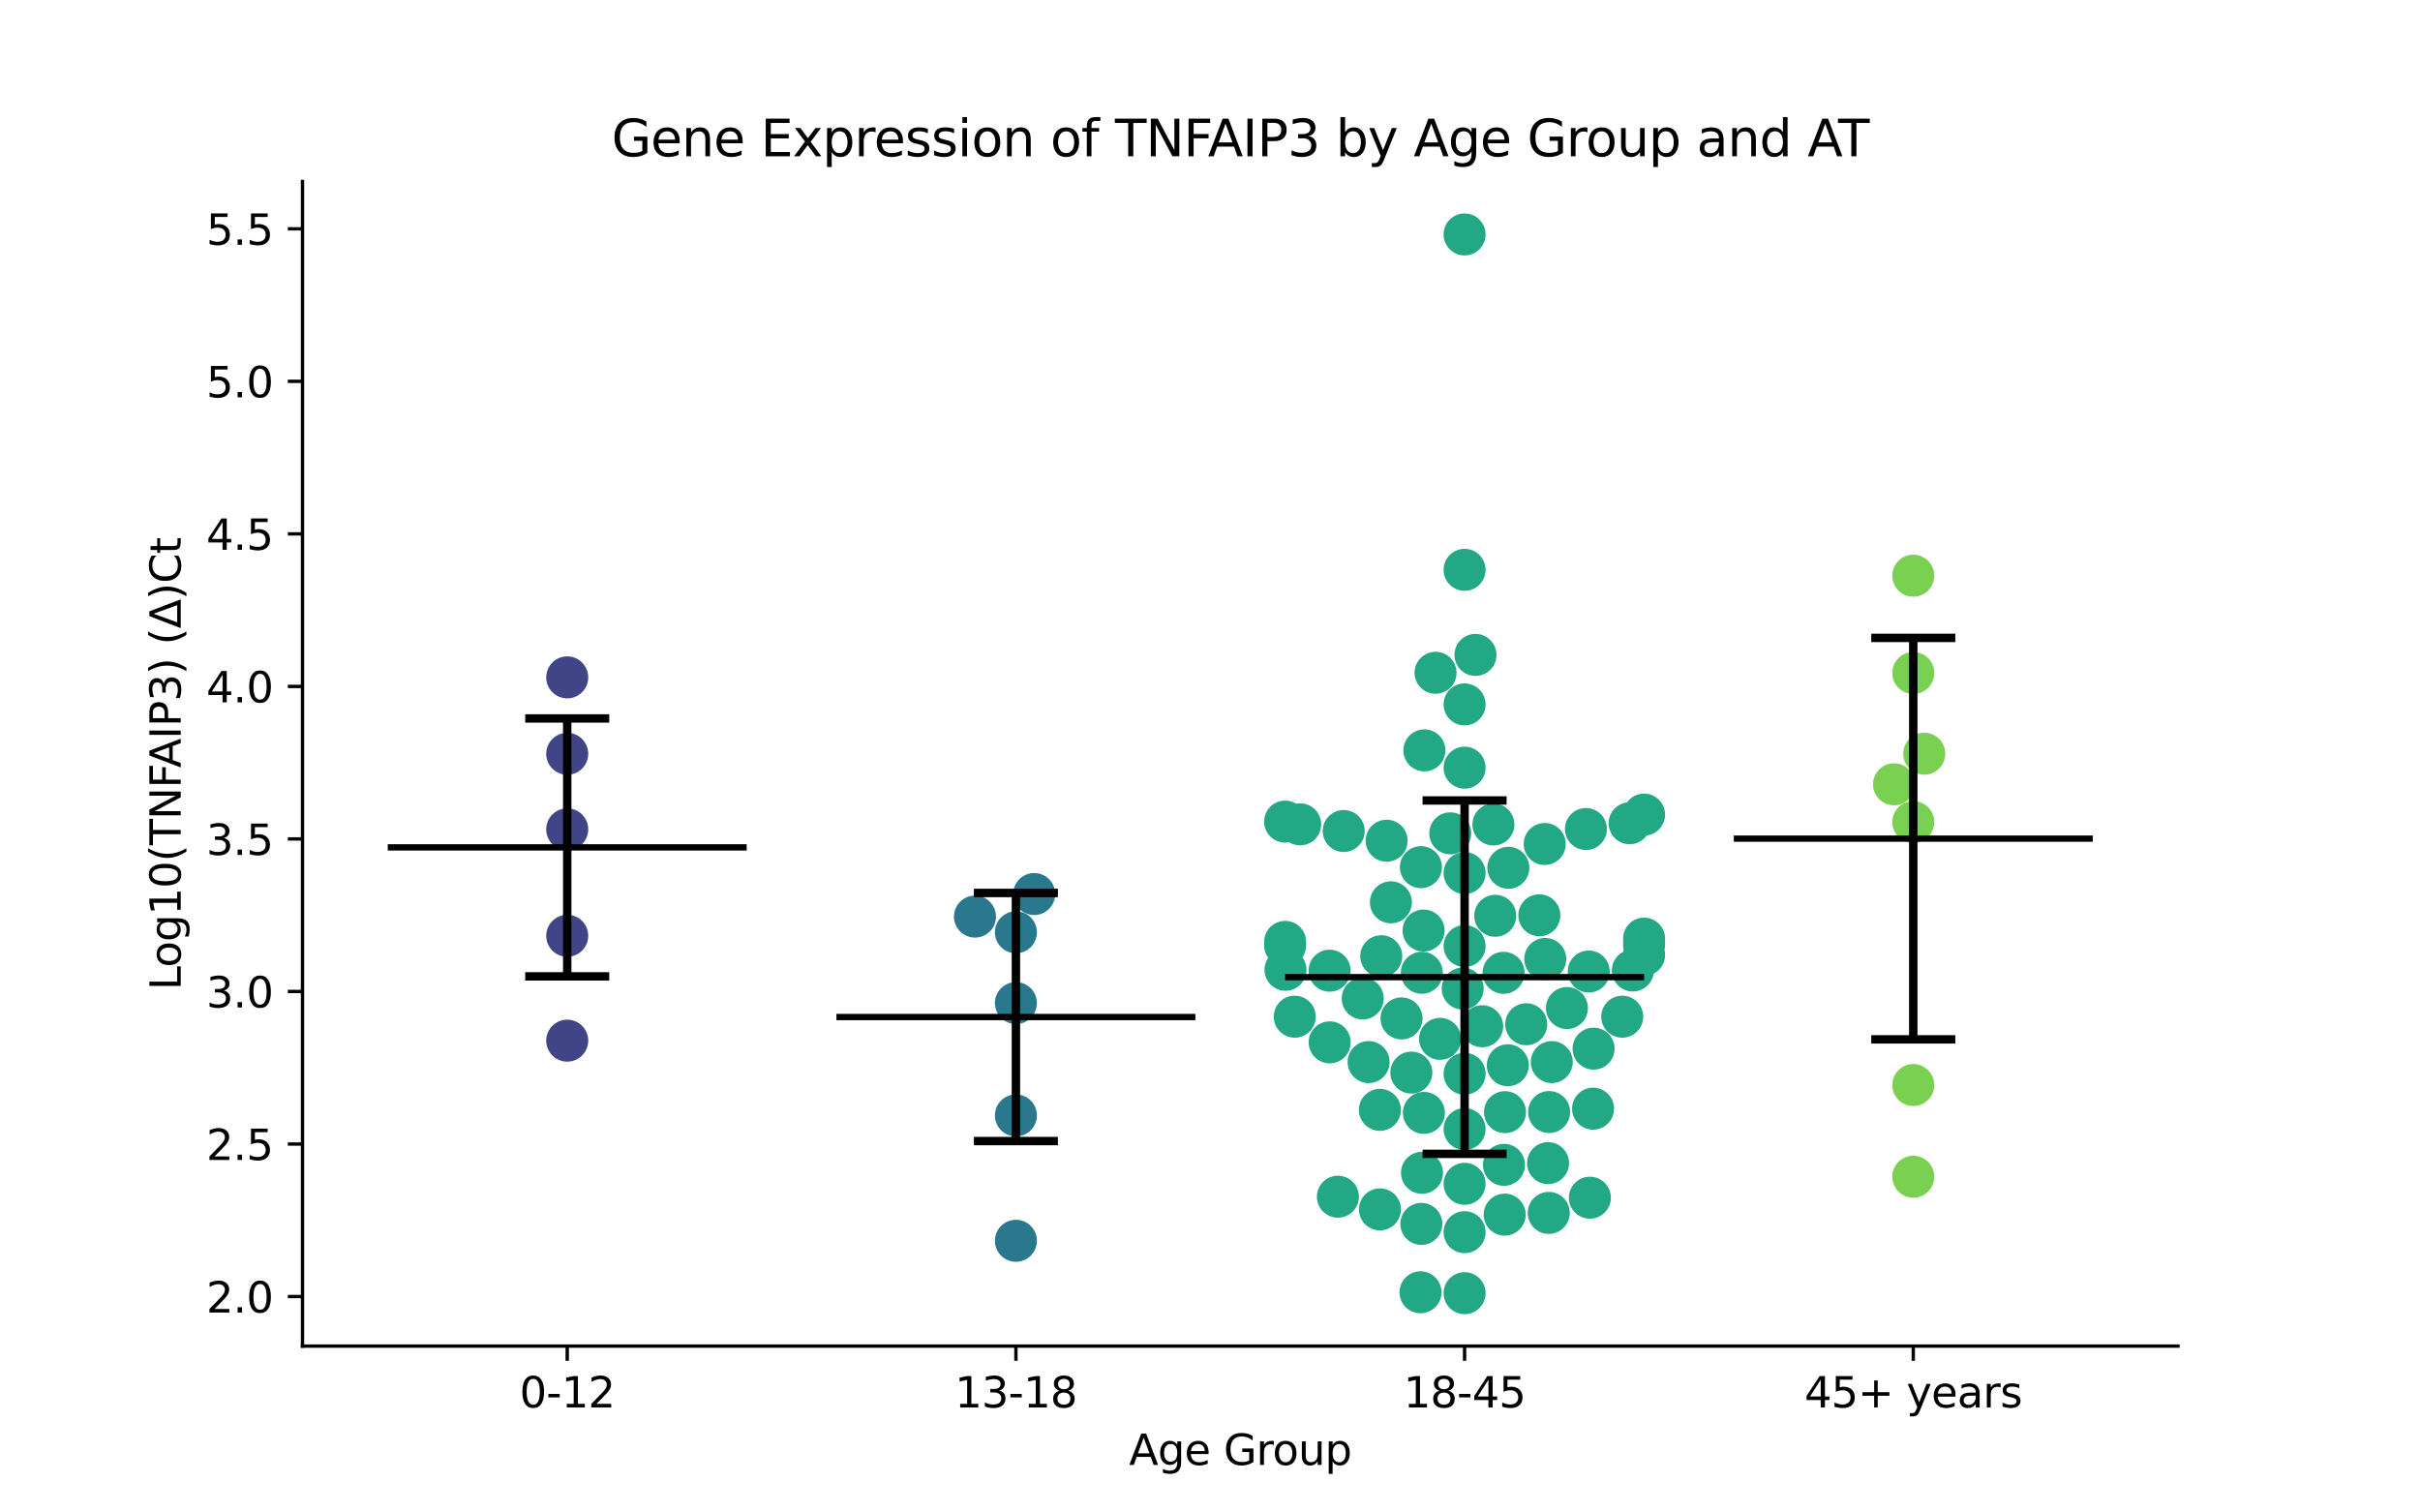 <?xml version="1.0" encoding="utf-8" standalone="no"?>
<!DOCTYPE svg PUBLIC "-//W3C//DTD SVG 1.1//EN"
  "http://www.w3.org/Graphics/SVG/1.1/DTD/svg11.dtd">
<svg xmlns:xlink="http://www.w3.org/1999/xlink" width="576pt" height="360pt" viewBox="0 0 576 360" xmlns="http://www.w3.org/2000/svg" version="1.1">
 <defs>
  <style type="text/css">*{stroke-linejoin: round; stroke-linecap: butt}</style>
 </defs>
 <g id="figure_1">
  <g id="patch_1">
   <path d="M 0 360 
L 576 360 
L 576 0 
L 0 0 
z
" style="fill: #ffffff"/>
  </g>
  <g id="axes_1">
   <g id="patch_2">
    <path d="M 72 320.4 
L 518.4 320.4 
L 518.4 43.2 
L 72 43.2 
z
" style="fill: #ffffff"/>
   </g>
   <g id="PathCollection_1">
    <defs>
     <path id="C0_0_f2d95a9f32" d="M 0 5 
C 1.326 5 2.598 4.473 3.536 3.536 
C 4.473 2.598 5 1.326 5 -0 
C 5 -1.326 4.473 -2.598 3.536 -3.536 
C 2.598 -4.473 1.326 -5 0 -5 
C -1.326 -5 -2.598 -4.473 -3.536 -3.536 
C -4.473 -2.598 -5 -1.326 -5 0 
C -5 1.326 -4.473 2.598 -3.536 3.536 
C -2.598 4.473 -1.326 5 0 5 
z
"/>
    </defs>
    <g clip-path="url(#p89e6b043f9)">
     <use xlink:href="#C0_0_f2d95a9f32" x="135.009" y="179.417" style="fill: #414487"/>
    </g>
    <g clip-path="url(#p89e6b043f9)">
     <use xlink:href="#C0_0_f2d95a9f32" x="135.009" y="197.4" style="fill: #414487"/>
    </g>
    <g clip-path="url(#p89e6b043f9)">
     <use xlink:href="#C0_0_f2d95a9f32" x="135.009" y="161.227" style="fill: #414487"/>
    </g>
    <g clip-path="url(#p89e6b043f9)">
     <use xlink:href="#C0_0_f2d95a9f32" x="135.009" y="222.739" style="fill: #414487"/>
    </g>
    <g clip-path="url(#p89e6b043f9)">
     <use xlink:href="#C0_0_f2d95a9f32" x="135.009" y="247.697" style="fill: #414487"/>
    </g>
   </g>
   <g id="PathCollection_2">
    <defs>
     <path id="C1_0_8581bf7500" d="M 0 5 
C 1.326 5 2.598 4.473 3.536 3.536 
C 4.473 2.598 5 1.326 5 -0 
C 5 -1.326 4.473 -2.598 3.536 -3.536 
C 2.598 -4.473 1.326 -5 0 -5 
C -1.326 -5 -2.598 -4.473 -3.536 -3.536 
C -4.473 -2.598 -5 -1.326 -5 0 
C -5 1.326 -4.473 2.598 -3.536 3.536 
C -2.598 4.473 -1.326 5 0 5 
z
"/>
    </defs>
    <g clip-path="url(#p89e6b043f9)">
     <use xlink:href="#C1_0_8581bf7500" x="241.803" y="295.331" style="fill: #2a788e"/>
    </g>
    <g clip-path="url(#p89e6b043f9)">
     <use xlink:href="#C1_0_8581bf7500" x="241.803" y="265.49" style="fill: #2a788e"/>
    </g>
    <g clip-path="url(#p89e6b043f9)">
     <use xlink:href="#C1_0_8581bf7500" x="246.154" y="212.798" style="fill: #2a788e"/>
    </g>
    <g clip-path="url(#p89e6b043f9)">
     <use xlink:href="#C1_0_8581bf7500" x="241.803" y="238.752" style="fill: #2a788e"/>
    </g>
    <g clip-path="url(#p89e6b043f9)">
     <use xlink:href="#C1_0_8581bf7500" x="241.803" y="221.899" style="fill: #2a788e"/>
    </g>
    <g clip-path="url(#p89e6b043f9)">
     <use xlink:href="#C1_0_8581bf7500" x="232.061" y="218.167" style="fill: #2a788e"/>
    </g>
   </g>
   <g id="PathCollection_3">
    <defs>
     <path id="C2_0_98792f0568" d="M 0 5 
C 1.326 5 2.598 4.473 3.536 3.536 
C 4.473 2.598 5 1.326 5 -0 
C 5 -1.326 4.473 -2.598 3.536 -3.536 
C 2.598 -4.473 1.326 -5 0 -5 
C -1.326 -5 -2.598 -4.473 -3.536 -3.536 
C -4.473 -2.598 -5 -1.326 -5 0 
C -5 1.326 -4.473 2.598 -3.536 3.536 
C -2.598 4.473 -1.326 5 0 5 
z
"/>
    </defs>
    <g clip-path="url(#p89e6b043f9)">
     <use xlink:href="#C2_0_98792f0568" x="348.597" y="182.722" style="fill: #22a884"/>
    </g>
    <g clip-path="url(#p89e6b043f9)">
     <use xlink:href="#C2_0_98792f0568" x="305.879" y="225.009" style="fill: #22a884"/>
    </g>
    <g clip-path="url(#p89e6b043f9)">
     <use xlink:href="#C2_0_98792f0568" x="348.597" y="167.663" style="fill: #22a884"/>
    </g>
    <g clip-path="url(#p89e6b043f9)">
     <use xlink:href="#C2_0_98792f0568" x="359.014" y="206.547" style="fill: #22a884"/>
    </g>
    <g clip-path="url(#p89e6b043f9)">
     <use xlink:href="#C2_0_98792f0568" x="348.597" y="268.738" style="fill: #22a884"/>
    </g>
    <g clip-path="url(#p89e6b043f9)">
     <use xlink:href="#C2_0_98792f0568" x="366.387" y="217.856" style="fill: #22a884"/>
    </g>
    <g clip-path="url(#p89e6b043f9)">
     <use xlink:href="#C2_0_98792f0568" x="391.315" y="193.891" style="fill: #22a884"/>
    </g>
    <g clip-path="url(#p89e6b043f9)">
     <use xlink:href="#C2_0_98792f0568" x="348.597" y="135.63" style="fill: #22a884"/>
    </g>
    <g clip-path="url(#p89e6b043f9)">
     <use xlink:href="#C2_0_98792f0568" x="367.668" y="200.884" style="fill: #22a884"/>
    </g>
    <g clip-path="url(#p89e6b043f9)">
     <use xlink:href="#C2_0_98792f0568" x="355.888" y="217.978" style="fill: #22a884"/>
    </g>
    <g clip-path="url(#p89e6b043f9)">
     <use xlink:href="#C2_0_98792f0568" x="318.44" y="284.835" style="fill: #22a884"/>
    </g>
    <g clip-path="url(#p89e6b043f9)">
     <use xlink:href="#C2_0_98792f0568" x="355.454" y="196.248" style="fill: #22a884"/>
    </g>
    <g clip-path="url(#p89e6b043f9)">
     <use xlink:href="#C2_0_98792f0568" x="342.761" y="247.264" style="fill: #22a884"/>
    </g>
    <g clip-path="url(#p89e6b043f9)">
     <use xlink:href="#C2_0_98792f0568" x="378.145" y="231.241" style="fill: #22a884"/>
    </g>
    <g clip-path="url(#p89e6b043f9)">
     <use xlink:href="#C2_0_98792f0568" x="319.823" y="197.796" style="fill: #22a884"/>
    </g>
    <g clip-path="url(#p89e6b043f9)">
     <use xlink:href="#C2_0_98792f0568" x="348.145" y="235.293" style="fill: #22a884"/>
    </g>
    <g clip-path="url(#p89e6b043f9)">
     <use xlink:href="#C2_0_98792f0568" x="388.642" y="230.998" style="fill: #22a884"/>
    </g>
    <g clip-path="url(#p89e6b043f9)">
     <use xlink:href="#C2_0_98792f0568" x="333.586" y="242.403" style="fill: #22a884"/>
    </g>
    <g clip-path="url(#p89e6b043f9)">
     <use xlink:href="#C2_0_98792f0568" x="338.838" y="221.485" style="fill: #22a884"/>
    </g>
    <g clip-path="url(#p89e6b043f9)">
     <use xlink:href="#C2_0_98792f0568" x="368.461" y="276.847" style="fill: #22a884"/>
    </g>
    <g clip-path="url(#p89e6b043f9)">
     <use xlink:href="#C2_0_98792f0568" x="372.954" y="239.933" style="fill: #22a884"/>
    </g>
    <g clip-path="url(#p89e6b043f9)">
     <use xlink:href="#C2_0_98792f0568" x="357.97" y="277.257" style="fill: #22a884"/>
    </g>
    <g clip-path="url(#p89e6b043f9)">
     <use xlink:href="#C2_0_98792f0568" x="379.175" y="263.882" style="fill: #22a884"/>
    </g>
    <g clip-path="url(#p89e6b043f9)">
     <use xlink:href="#C2_0_98792f0568" x="325.756" y="252.794" style="fill: #22a884"/>
    </g>
    <g clip-path="url(#p89e6b043f9)">
     <use xlink:href="#C2_0_98792f0568" x="379.298" y="249.596" style="fill: #22a884"/>
    </g>
    <g clip-path="url(#p89e6b043f9)">
     <use xlink:href="#C2_0_98792f0568" x="357.881" y="231.549" style="fill: #22a884"/>
    </g>
    <g clip-path="url(#p89e6b043f9)">
     <use xlink:href="#C2_0_98792f0568" x="324.348" y="237.648" style="fill: #22a884"/>
    </g>
    <g clip-path="url(#p89e6b043f9)">
     <use xlink:href="#C2_0_98792f0568" x="391.315" y="224.861" style="fill: #22a884"/>
    </g>
    <g clip-path="url(#p89e6b043f9)">
     <use xlink:href="#C2_0_98792f0568" x="338.1" y="307.587" style="fill: #22a884"/>
    </g>
    <g clip-path="url(#p89e6b043f9)">
     <use xlink:href="#C2_0_98792f0568" x="391.315" y="223.418" style="fill: #22a884"/>
    </g>
    <g clip-path="url(#p89e6b043f9)">
     <use xlink:href="#C2_0_98792f0568" x="348.597" y="55.8" style="fill: #22a884"/>
    </g>
    <g clip-path="url(#p89e6b043f9)">
     <use xlink:href="#C2_0_98792f0568" x="369.349" y="252.795" style="fill: #22a884"/>
    </g>
    <g clip-path="url(#p89e6b043f9)">
     <use xlink:href="#C2_0_98792f0568" x="305.879" y="224.188" style="fill: #22a884"/>
    </g>
    <g clip-path="url(#p89e6b043f9)">
     <use xlink:href="#C2_0_98792f0568" x="338.304" y="291.308" style="fill: #22a884"/>
    </g>
    <g clip-path="url(#p89e6b043f9)">
     <use xlink:href="#C2_0_98792f0568" x="328.45" y="287.854" style="fill: #22a884"/>
    </g>
    <g clip-path="url(#p89e6b043f9)">
     <use xlink:href="#C2_0_98792f0568" x="348.597" y="207.803" style="fill: #22a884"/>
    </g>
    <g clip-path="url(#p89e6b043f9)">
     <use xlink:href="#C2_0_98792f0568" x="387.88" y="195.949" style="fill: #22a884"/>
    </g>
    <g clip-path="url(#p89e6b043f9)">
     <use xlink:href="#C2_0_98792f0568" x="330.04" y="200.104" style="fill: #22a884"/>
    </g>
    <g clip-path="url(#p89e6b043f9)">
     <use xlink:href="#C2_0_98792f0568" x="391.315" y="227.298" style="fill: #22a884"/>
    </g>
    <g clip-path="url(#p89e6b043f9)">
     <use xlink:href="#C2_0_98792f0568" x="338.202" y="206.395" style="fill: #22a884"/>
    </g>
    <g clip-path="url(#p89e6b043f9)">
     <use xlink:href="#C2_0_98792f0568" x="363.266" y="243.79" style="fill: #22a884"/>
    </g>
    <g clip-path="url(#p89e6b043f9)">
     <use xlink:href="#C2_0_98792f0568" x="358.21" y="264.714" style="fill: #22a884"/>
    </g>
    <g clip-path="url(#p89e6b043f9)">
     <use xlink:href="#C2_0_98792f0568" x="368.71" y="264.687" style="fill: #22a884"/>
    </g>
    <g clip-path="url(#p89e6b043f9)">
     <use xlink:href="#C2_0_98792f0568" x="358.879" y="253.552" style="fill: #22a884"/>
    </g>
    <g clip-path="url(#p89e6b043f9)">
     <use xlink:href="#C2_0_98792f0568" x="367.793" y="228.249" style="fill: #22a884"/>
    </g>
    <g clip-path="url(#p89e6b043f9)">
     <use xlink:href="#C2_0_98792f0568" x="345.187" y="198.345" style="fill: #22a884"/>
    </g>
    <g clip-path="url(#p89e6b043f9)">
     <use xlink:href="#C2_0_98792f0568" x="316.485" y="248.1" style="fill: #22a884"/>
    </g>
    <g clip-path="url(#p89e6b043f9)">
     <use xlink:href="#C2_0_98792f0568" x="316.465" y="231.042" style="fill: #22a884"/>
    </g>
    <g clip-path="url(#p89e6b043f9)">
     <use xlink:href="#C2_0_98792f0568" x="335.923" y="255.295" style="fill: #22a884"/>
    </g>
    <g clip-path="url(#p89e6b043f9)">
     <use xlink:href="#C2_0_98792f0568" x="338.413" y="231.539" style="fill: #22a884"/>
    </g>
    <g clip-path="url(#p89e6b043f9)">
     <use xlink:href="#C2_0_98792f0568" x="331.057" y="214.77" style="fill: #22a884"/>
    </g>
    <g clip-path="url(#p89e6b043f9)">
     <use xlink:href="#C2_0_98792f0568" x="348.597" y="293.282" style="fill: #22a884"/>
    </g>
    <g clip-path="url(#p89e6b043f9)">
     <use xlink:href="#C2_0_98792f0568" x="348.597" y="307.8" style="fill: #22a884"/>
    </g>
    <g clip-path="url(#p89e6b043f9)">
     <use xlink:href="#C2_0_98792f0568" x="328.436" y="264.167" style="fill: #22a884"/>
    </g>
    <g clip-path="url(#p89e6b043f9)">
     <use xlink:href="#C2_0_98792f0568" x="328.763" y="227.596" style="fill: #22a884"/>
    </g>
    <g clip-path="url(#p89e6b043f9)">
     <use xlink:href="#C2_0_98792f0568" x="305.879" y="195.552" style="fill: #22a884"/>
    </g>
    <g clip-path="url(#p89e6b043f9)">
     <use xlink:href="#C2_0_98792f0568" x="378.416" y="285.073" style="fill: #22a884"/>
    </g>
    <g clip-path="url(#p89e6b043f9)">
     <use xlink:href="#C2_0_98792f0568" x="338.909" y="264.882" style="fill: #22a884"/>
    </g>
    <g clip-path="url(#p89e6b043f9)">
     <use xlink:href="#C2_0_98792f0568" x="358.136" y="289.103" style="fill: #22a884"/>
    </g>
    <g clip-path="url(#p89e6b043f9)">
     <use xlink:href="#C2_0_98792f0568" x="338.461" y="279.154" style="fill: #22a884"/>
    </g>
    <g clip-path="url(#p89e6b043f9)">
     <use xlink:href="#C2_0_98792f0568" x="377.479" y="197.321" style="fill: #22a884"/>
    </g>
    <g clip-path="url(#p89e6b043f9)">
     <use xlink:href="#C2_0_98792f0568" x="308.171" y="241.992" style="fill: #22a884"/>
    </g>
    <g clip-path="url(#p89e6b043f9)">
     <use xlink:href="#C2_0_98792f0568" x="309.456" y="196.21" style="fill: #22a884"/>
    </g>
    <g clip-path="url(#p89e6b043f9)">
     <use xlink:href="#C2_0_98792f0568" x="351.186" y="155.879" style="fill: #22a884"/>
    </g>
    <g clip-path="url(#p89e6b043f9)">
     <use xlink:href="#C2_0_98792f0568" x="339.03" y="178.602" style="fill: #22a884"/>
    </g>
    <g clip-path="url(#p89e6b043f9)">
     <use xlink:href="#C2_0_98792f0568" x="348.597" y="281.764" style="fill: #22a884"/>
    </g>
    <g clip-path="url(#p89e6b043f9)">
     <use xlink:href="#C2_0_98792f0568" x="368.627" y="288.693" style="fill: #22a884"/>
    </g>
    <g clip-path="url(#p89e6b043f9)">
     <use xlink:href="#C2_0_98792f0568" x="341.685" y="160.136" style="fill: #22a884"/>
    </g>
    <g clip-path="url(#p89e6b043f9)">
     <use xlink:href="#C2_0_98792f0568" x="386.118" y="241.993" style="fill: #22a884"/>
    </g>
    <g clip-path="url(#p89e6b043f9)">
     <use xlink:href="#C2_0_98792f0568" x="352.778" y="244.267" style="fill: #22a884"/>
    </g>
    <g clip-path="url(#p89e6b043f9)">
     <use xlink:href="#C2_0_98792f0568" x="348.597" y="255.577" style="fill: #22a884"/>
    </g>
    <g clip-path="url(#p89e6b043f9)">
     <use xlink:href="#C2_0_98792f0568" x="305.968" y="230.823" style="fill: #22a884"/>
    </g>
    <g clip-path="url(#p89e6b043f9)">
     <use xlink:href="#C2_0_98792f0568" x="348.597" y="225.174" style="fill: #22a884"/>
    </g>
   </g>
   <g id="PathCollection_4">
    <defs>
     <path id="C3_0_719b4a8a03" d="M 0 5 
C 1.326 5 2.598 4.473 3.536 3.536 
C 4.473 2.598 5 1.326 5 -0 
C 5 -1.326 4.473 -2.598 3.536 -3.536 
C 2.598 -4.473 1.326 -5 0 -5 
C -1.326 -5 -2.598 -4.473 -3.536 -3.536 
C -4.473 -2.598 -5 -1.326 -5 0 
C -5 1.326 -4.473 2.598 -3.536 3.536 
C -2.598 4.473 -1.326 5 0 5 
z
"/>
    </defs>
    <g clip-path="url(#p89e6b043f9)">
     <use xlink:href="#C3_0_719b4a8a03" x="455.391" y="258.256" style="fill: #7ad151"/>
    </g>
    <g clip-path="url(#p89e6b043f9)">
     <use xlink:href="#C3_0_719b4a8a03" x="455.391" y="137.028" style="fill: #7ad151"/>
    </g>
    <g clip-path="url(#p89e6b043f9)">
     <use xlink:href="#C3_0_719b4a8a03" x="455.391" y="160.185" style="fill: #7ad151"/>
    </g>
    <g clip-path="url(#p89e6b043f9)">
     <use xlink:href="#C3_0_719b4a8a03" x="450.804" y="186.676" style="fill: #7ad151"/>
    </g>
    <g clip-path="url(#p89e6b043f9)">
     <use xlink:href="#C3_0_719b4a8a03" x="455.391" y="195.671" style="fill: #7ad151"/>
    </g>
    <g clip-path="url(#p89e6b043f9)">
     <use xlink:href="#C3_0_719b4a8a03" x="458.007" y="179.4" style="fill: #7ad151"/>
    </g>
    <g clip-path="url(#p89e6b043f9)">
     <use xlink:href="#C3_0_719b4a8a03" x="455.391" y="280.084" style="fill: #7ad151"/>
    </g>
   </g>
   <g id="matplotlib.axis_1">
    <g id="xtick_1">
     <g id="line2d_1">
      <defs>
       <path id="md10c31ee6c" d="M 0 0 
L 0 3.5 
" style="stroke: #000000; stroke-width: 0.8"/>
      </defs>
      <g>
       <use xlink:href="#md10c31ee6c" x="135.009" y="320.4" style="stroke: #000000; stroke-width: 0.8"/>
      </g>
     </g>
     <g id="text_1">
      <!-- 0-12 -->
      <g transform="translate(123.661 334.998) scale(0.1 -0.1)">
       <defs>
        <path id="DejaVuSans-30" d="M 2034 4250 
Q 1547 4250 1301 3770 
Q 1056 3291 1056 2328 
Q 1056 1369 1301 889 
Q 1547 409 2034 409 
Q 2525 409 2770 889 
Q 3016 1369 3016 2328 
Q 3016 3291 2770 3770 
Q 2525 4250 2034 4250 
z
M 2034 4750 
Q 2819 4750 3233 4129 
Q 3647 3509 3647 2328 
Q 3647 1150 3233 529 
Q 2819 -91 2034 -91 
Q 1250 -91 836 529 
Q 422 1150 422 2328 
Q 422 3509 836 4129 
Q 1250 4750 2034 4750 
z
" transform="scale(0.016)"/>
        <path id="DejaVuSans-2d" d="M 313 2009 
L 1997 2009 
L 1997 1497 
L 313 1497 
L 313 2009 
z
" transform="scale(0.016)"/>
        <path id="DejaVuSans-31" d="M 794 531 
L 1825 531 
L 1825 4091 
L 703 3866 
L 703 4441 
L 1819 4666 
L 2450 4666 
L 2450 531 
L 3481 531 
L 3481 0 
L 794 0 
L 794 531 
z
" transform="scale(0.016)"/>
        <path id="DejaVuSans-32" d="M 1228 531 
L 3431 531 
L 3431 0 
L 469 0 
L 469 531 
Q 828 903 1448 1529 
Q 2069 2156 2228 2338 
Q 2531 2678 2651 2914 
Q 2772 3150 2772 3378 
Q 2772 3750 2511 3984 
Q 2250 4219 1831 4219 
Q 1534 4219 1204 4116 
Q 875 4013 500 3803 
L 500 4441 
Q 881 4594 1212 4672 
Q 1544 4750 1819 4750 
Q 2544 4750 2975 4387 
Q 3406 4025 3406 3419 
Q 3406 3131 3298 2873 
Q 3191 2616 2906 2266 
Q 2828 2175 2409 1742 
Q 1991 1309 1228 531 
z
" transform="scale(0.016)"/>
       </defs>
       <use xlink:href="#DejaVuSans-30"/>
       <use xlink:href="#DejaVuSans-2d" x="63.623"/>
       <use xlink:href="#DejaVuSans-31" x="99.707"/>
       <use xlink:href="#DejaVuSans-32" x="163.33"/>
      </g>
     </g>
    </g>
    <g id="xtick_2">
     <g id="line2d_2">
      <g>
       <use xlink:href="#md10c31ee6c" x="241.803" y="320.4" style="stroke: #000000; stroke-width: 0.8"/>
      </g>
     </g>
     <g id="text_2">
      <!-- 13-18 -->
      <g transform="translate(227.274 334.998) scale(0.1 -0.1)">
       <defs>
        <path id="DejaVuSans-33" d="M 2597 2516 
Q 3050 2419 3304 2112 
Q 3559 1806 3559 1356 
Q 3559 666 3084 287 
Q 2609 -91 1734 -91 
Q 1441 -91 1130 -33 
Q 819 25 488 141 
L 488 750 
Q 750 597 1062 519 
Q 1375 441 1716 441 
Q 2309 441 2620 675 
Q 2931 909 2931 1356 
Q 2931 1769 2642 2001 
Q 2353 2234 1838 2234 
L 1294 2234 
L 1294 2753 
L 1863 2753 
Q 2328 2753 2575 2939 
Q 2822 3125 2822 3475 
Q 2822 3834 2567 4026 
Q 2313 4219 1838 4219 
Q 1578 4219 1281 4162 
Q 984 4106 628 3988 
L 628 4550 
Q 988 4650 1302 4700 
Q 1616 4750 1894 4750 
Q 2613 4750 3031 4423 
Q 3450 4097 3450 3541 
Q 3450 3153 3228 2886 
Q 3006 2619 2597 2516 
z
" transform="scale(0.016)"/>
        <path id="DejaVuSans-38" d="M 2034 2216 
Q 1584 2216 1326 1975 
Q 1069 1734 1069 1313 
Q 1069 891 1326 650 
Q 1584 409 2034 409 
Q 2484 409 2743 651 
Q 3003 894 3003 1313 
Q 3003 1734 2745 1975 
Q 2488 2216 2034 2216 
z
M 1403 2484 
Q 997 2584 770 2862 
Q 544 3141 544 3541 
Q 544 4100 942 4425 
Q 1341 4750 2034 4750 
Q 2731 4750 3128 4425 
Q 3525 4100 3525 3541 
Q 3525 3141 3298 2862 
Q 3072 2584 2669 2484 
Q 3125 2378 3379 2068 
Q 3634 1759 3634 1313 
Q 3634 634 3220 271 
Q 2806 -91 2034 -91 
Q 1263 -91 848 271 
Q 434 634 434 1313 
Q 434 1759 690 2068 
Q 947 2378 1403 2484 
z
M 1172 3481 
Q 1172 3119 1398 2916 
Q 1625 2713 2034 2713 
Q 2441 2713 2670 2916 
Q 2900 3119 2900 3481 
Q 2900 3844 2670 4047 
Q 2441 4250 2034 4250 
Q 1625 4250 1398 4047 
Q 1172 3844 1172 3481 
z
" transform="scale(0.016)"/>
       </defs>
       <use xlink:href="#DejaVuSans-31"/>
       <use xlink:href="#DejaVuSans-33" x="63.623"/>
       <use xlink:href="#DejaVuSans-2d" x="127.246"/>
       <use xlink:href="#DejaVuSans-31" x="163.33"/>
       <use xlink:href="#DejaVuSans-38" x="226.953"/>
      </g>
     </g>
    </g>
    <g id="xtick_3">
     <g id="line2d_3">
      <g>
       <use xlink:href="#md10c31ee6c" x="348.597" y="320.4" style="stroke: #000000; stroke-width: 0.8"/>
      </g>
     </g>
     <g id="text_3">
      <!-- 18-45 -->
      <g transform="translate(334.068 334.998) scale(0.1 -0.1)">
       <defs>
        <path id="DejaVuSans-34" d="M 2419 4116 
L 825 1625 
L 2419 1625 
L 2419 4116 
z
M 2253 4666 
L 3047 4666 
L 3047 1625 
L 3713 1625 
L 3713 1100 
L 3047 1100 
L 3047 0 
L 2419 0 
L 2419 1100 
L 313 1100 
L 313 1709 
L 2253 4666 
z
" transform="scale(0.016)"/>
        <path id="DejaVuSans-35" d="M 691 4666 
L 3169 4666 
L 3169 4134 
L 1269 4134 
L 1269 2991 
Q 1406 3038 1543 3061 
Q 1681 3084 1819 3084 
Q 2600 3084 3056 2656 
Q 3513 2228 3513 1497 
Q 3513 744 3044 326 
Q 2575 -91 1722 -91 
Q 1428 -91 1123 -41 
Q 819 9 494 109 
L 494 744 
Q 775 591 1075 516 
Q 1375 441 1709 441 
Q 2250 441 2565 725 
Q 2881 1009 2881 1497 
Q 2881 1984 2565 2268 
Q 2250 2553 1709 2553 
Q 1456 2553 1204 2497 
Q 953 2441 691 2322 
L 691 4666 
z
" transform="scale(0.016)"/>
       </defs>
       <use xlink:href="#DejaVuSans-31"/>
       <use xlink:href="#DejaVuSans-38" x="63.623"/>
       <use xlink:href="#DejaVuSans-2d" x="127.246"/>
       <use xlink:href="#DejaVuSans-34" x="163.33"/>
       <use xlink:href="#DejaVuSans-35" x="226.953"/>
      </g>
     </g>
    </g>
    <g id="xtick_4">
     <g id="line2d_4">
      <g>
       <use xlink:href="#md10c31ee6c" x="455.391" y="320.4" style="stroke: #000000; stroke-width: 0.8"/>
      </g>
     </g>
     <g id="text_4">
      <!-- 45+ years -->
      <g transform="translate(429.49 334.998) scale(0.1 -0.1)">
       <defs>
        <path id="DejaVuSans-2b" d="M 2944 4013 
L 2944 2272 
L 4684 2272 
L 4684 1741 
L 2944 1741 
L 2944 0 
L 2419 0 
L 2419 1741 
L 678 1741 
L 678 2272 
L 2419 2272 
L 2419 4013 
L 2944 4013 
z
" transform="scale(0.016)"/>
        <path id="DejaVuSans-20" transform="scale(0.016)"/>
        <path id="DejaVuSans-79" d="M 2059 -325 
Q 1816 -950 1584 -1140 
Q 1353 -1331 966 -1331 
L 506 -1331 
L 506 -850 
L 844 -850 
Q 1081 -850 1212 -737 
Q 1344 -625 1503 -206 
L 1606 56 
L 191 3500 
L 800 3500 
L 1894 763 
L 2988 3500 
L 3597 3500 
L 2059 -325 
z
" transform="scale(0.016)"/>
        <path id="DejaVuSans-65" d="M 3597 1894 
L 3597 1613 
L 953 1613 
Q 991 1019 1311 708 
Q 1631 397 2203 397 
Q 2534 397 2845 478 
Q 3156 559 3463 722 
L 3463 178 
Q 3153 47 2828 -22 
Q 2503 -91 2169 -91 
Q 1331 -91 842 396 
Q 353 884 353 1716 
Q 353 2575 817 3079 
Q 1281 3584 2069 3584 
Q 2775 3584 3186 3129 
Q 3597 2675 3597 1894 
z
M 3022 2063 
Q 3016 2534 2758 2815 
Q 2500 3097 2075 3097 
Q 1594 3097 1305 2825 
Q 1016 2553 972 2059 
L 3022 2063 
z
" transform="scale(0.016)"/>
        <path id="DejaVuSans-61" d="M 2194 1759 
Q 1497 1759 1228 1600 
Q 959 1441 959 1056 
Q 959 750 1161 570 
Q 1363 391 1709 391 
Q 2188 391 2477 730 
Q 2766 1069 2766 1631 
L 2766 1759 
L 2194 1759 
z
M 3341 1997 
L 3341 0 
L 2766 0 
L 2766 531 
Q 2569 213 2275 61 
Q 1981 -91 1556 -91 
Q 1019 -91 701 211 
Q 384 513 384 1019 
Q 384 1609 779 1909 
Q 1175 2209 1959 2209 
L 2766 2209 
L 2766 2266 
Q 2766 2663 2505 2880 
Q 2244 3097 1772 3097 
Q 1472 3097 1187 3025 
Q 903 2953 641 2809 
L 641 3341 
Q 956 3463 1253 3523 
Q 1550 3584 1831 3584 
Q 2591 3584 2966 3190 
Q 3341 2797 3341 1997 
z
" transform="scale(0.016)"/>
        <path id="DejaVuSans-72" d="M 2631 2963 
Q 2534 3019 2420 3045 
Q 2306 3072 2169 3072 
Q 1681 3072 1420 2755 
Q 1159 2438 1159 1844 
L 1159 0 
L 581 0 
L 581 3500 
L 1159 3500 
L 1159 2956 
Q 1341 3275 1631 3429 
Q 1922 3584 2338 3584 
Q 2397 3584 2469 3576 
Q 2541 3569 2628 3553 
L 2631 2963 
z
" transform="scale(0.016)"/>
        <path id="DejaVuSans-73" d="M 2834 3397 
L 2834 2853 
Q 2591 2978 2328 3040 
Q 2066 3103 1784 3103 
Q 1356 3103 1142 2972 
Q 928 2841 928 2578 
Q 928 2378 1081 2264 
Q 1234 2150 1697 2047 
L 1894 2003 
Q 2506 1872 2764 1633 
Q 3022 1394 3022 966 
Q 3022 478 2636 193 
Q 2250 -91 1575 -91 
Q 1294 -91 989 -36 
Q 684 19 347 128 
L 347 722 
Q 666 556 975 473 
Q 1284 391 1588 391 
Q 1994 391 2212 530 
Q 2431 669 2431 922 
Q 2431 1156 2273 1281 
Q 2116 1406 1581 1522 
L 1381 1569 
Q 847 1681 609 1914 
Q 372 2147 372 2553 
Q 372 3047 722 3315 
Q 1072 3584 1716 3584 
Q 2034 3584 2315 3537 
Q 2597 3491 2834 3397 
z
" transform="scale(0.016)"/>
       </defs>
       <use xlink:href="#DejaVuSans-34"/>
       <use xlink:href="#DejaVuSans-35" x="63.623"/>
       <use xlink:href="#DejaVuSans-2b" x="127.246"/>
       <use xlink:href="#DejaVuSans-20" x="211.035"/>
       <use xlink:href="#DejaVuSans-79" x="242.822"/>
       <use xlink:href="#DejaVuSans-65" x="302.002"/>
       <use xlink:href="#DejaVuSans-61" x="363.525"/>
       <use xlink:href="#DejaVuSans-72" x="424.805"/>
       <use xlink:href="#DejaVuSans-73" x="465.918"/>
      </g>
     </g>
    </g>
    <g id="text_5">
     <!-- Age Group -->
     <g transform="translate(268.72 348.677) scale(0.1 -0.1)">
      <defs>
       <path id="DejaVuSans-41" d="M 2188 4044 
L 1331 1722 
L 3047 1722 
L 2188 4044 
z
M 1831 4666 
L 2547 4666 
L 4325 0 
L 3669 0 
L 3244 1197 
L 1141 1197 
L 716 0 
L 50 0 
L 1831 4666 
z
" transform="scale(0.016)"/>
       <path id="DejaVuSans-67" d="M 2906 1791 
Q 2906 2416 2648 2759 
Q 2391 3103 1925 3103 
Q 1463 3103 1205 2759 
Q 947 2416 947 1791 
Q 947 1169 1205 825 
Q 1463 481 1925 481 
Q 2391 481 2648 825 
Q 2906 1169 2906 1791 
z
M 3481 434 
Q 3481 -459 3084 -895 
Q 2688 -1331 1869 -1331 
Q 1566 -1331 1297 -1286 
Q 1028 -1241 775 -1147 
L 775 -588 
Q 1028 -725 1275 -790 
Q 1522 -856 1778 -856 
Q 2344 -856 2625 -561 
Q 2906 -266 2906 331 
L 2906 616 
Q 2728 306 2450 153 
Q 2172 0 1784 0 
Q 1141 0 747 490 
Q 353 981 353 1791 
Q 353 2603 747 3093 
Q 1141 3584 1784 3584 
Q 2172 3584 2450 3431 
Q 2728 3278 2906 2969 
L 2906 3500 
L 3481 3500 
L 3481 434 
z
" transform="scale(0.016)"/>
       <path id="DejaVuSans-47" d="M 3809 666 
L 3809 1919 
L 2778 1919 
L 2778 2438 
L 4434 2438 
L 4434 434 
Q 4069 175 3628 42 
Q 3188 -91 2688 -91 
Q 1594 -91 976 548 
Q 359 1188 359 2328 
Q 359 3472 976 4111 
Q 1594 4750 2688 4750 
Q 3144 4750 3555 4637 
Q 3966 4525 4313 4306 
L 4313 3634 
Q 3963 3931 3569 4081 
Q 3175 4231 2741 4231 
Q 1884 4231 1454 3753 
Q 1025 3275 1025 2328 
Q 1025 1384 1454 906 
Q 1884 428 2741 428 
Q 3075 428 3337 486 
Q 3600 544 3809 666 
z
" transform="scale(0.016)"/>
       <path id="DejaVuSans-6f" d="M 1959 3097 
Q 1497 3097 1228 2736 
Q 959 2375 959 1747 
Q 959 1119 1226 758 
Q 1494 397 1959 397 
Q 2419 397 2687 759 
Q 2956 1122 2956 1747 
Q 2956 2369 2687 2733 
Q 2419 3097 1959 3097 
z
M 1959 3584 
Q 2709 3584 3137 3096 
Q 3566 2609 3566 1747 
Q 3566 888 3137 398 
Q 2709 -91 1959 -91 
Q 1206 -91 779 398 
Q 353 888 353 1747 
Q 353 2609 779 3096 
Q 1206 3584 1959 3584 
z
" transform="scale(0.016)"/>
       <path id="DejaVuSans-75" d="M 544 1381 
L 544 3500 
L 1119 3500 
L 1119 1403 
Q 1119 906 1312 657 
Q 1506 409 1894 409 
Q 2359 409 2629 706 
Q 2900 1003 2900 1516 
L 2900 3500 
L 3475 3500 
L 3475 0 
L 2900 0 
L 2900 538 
Q 2691 219 2414 64 
Q 2138 -91 1772 -91 
Q 1169 -91 856 284 
Q 544 659 544 1381 
z
M 1991 3584 
L 1991 3584 
z
" transform="scale(0.016)"/>
       <path id="DejaVuSans-70" d="M 1159 525 
L 1159 -1331 
L 581 -1331 
L 581 3500 
L 1159 3500 
L 1159 2969 
Q 1341 3281 1617 3432 
Q 1894 3584 2278 3584 
Q 2916 3584 3314 3078 
Q 3713 2572 3713 1747 
Q 3713 922 3314 415 
Q 2916 -91 2278 -91 
Q 1894 -91 1617 61 
Q 1341 213 1159 525 
z
M 3116 1747 
Q 3116 2381 2855 2742 
Q 2594 3103 2138 3103 
Q 1681 3103 1420 2742 
Q 1159 2381 1159 1747 
Q 1159 1113 1420 752 
Q 1681 391 2138 391 
Q 2594 391 2855 752 
Q 3116 1113 3116 1747 
z
" transform="scale(0.016)"/>
      </defs>
      <use xlink:href="#DejaVuSans-41"/>
      <use xlink:href="#DejaVuSans-67" x="68.408"/>
      <use xlink:href="#DejaVuSans-65" x="131.885"/>
      <use xlink:href="#DejaVuSans-20" x="193.408"/>
      <use xlink:href="#DejaVuSans-47" x="225.195"/>
      <use xlink:href="#DejaVuSans-72" x="302.686"/>
      <use xlink:href="#DejaVuSans-6f" x="341.549"/>
      <use xlink:href="#DejaVuSans-75" x="402.73"/>
      <use xlink:href="#DejaVuSans-70" x="466.109"/>
     </g>
    </g>
   </g>
   <g id="matplotlib.axis_2">
    <g id="ytick_1">
     <g id="line2d_5">
      <defs>
       <path id="mdfdc51ba7a" d="M 0 0 
L -3.5 0 
" style="stroke: #000000; stroke-width: 0.8"/>
      </defs>
      <g>
       <use xlink:href="#mdfdc51ba7a" x="72" y="308.605" style="stroke: #000000; stroke-width: 0.8"/>
      </g>
     </g>
     <g id="text_6">
      <!-- 2.0 -->
      <g transform="translate(49.097 312.405) scale(0.1 -0.1)">
       <defs>
        <path id="DejaVuSans-2e" d="M 684 794 
L 1344 794 
L 1344 0 
L 684 0 
L 684 794 
z
" transform="scale(0.016)"/>
       </defs>
       <use xlink:href="#DejaVuSans-32"/>
       <use xlink:href="#DejaVuSans-2e" x="63.623"/>
       <use xlink:href="#DejaVuSans-30" x="95.41"/>
      </g>
     </g>
    </g>
    <g id="ytick_2">
     <g id="line2d_6">
      <g>
       <use xlink:href="#mdfdc51ba7a" x="72" y="272.299" style="stroke: #000000; stroke-width: 0.8"/>
      </g>
     </g>
     <g id="text_7">
      <!-- 2.5 -->
      <g transform="translate(49.097 276.098) scale(0.1 -0.1)">
       <use xlink:href="#DejaVuSans-32"/>
       <use xlink:href="#DejaVuSans-2e" x="63.623"/>
       <use xlink:href="#DejaVuSans-35" x="95.41"/>
      </g>
     </g>
    </g>
    <g id="ytick_3">
     <g id="line2d_7">
      <g>
       <use xlink:href="#mdfdc51ba7a" x="72" y="235.993" style="stroke: #000000; stroke-width: 0.8"/>
      </g>
     </g>
     <g id="text_8">
      <!-- 3.0 -->
      <g transform="translate(49.097 239.792) scale(0.1 -0.1)">
       <use xlink:href="#DejaVuSans-33"/>
       <use xlink:href="#DejaVuSans-2e" x="63.623"/>
       <use xlink:href="#DejaVuSans-30" x="95.41"/>
      </g>
     </g>
    </g>
    <g id="ytick_4">
     <g id="line2d_8">
      <g>
       <use xlink:href="#mdfdc51ba7a" x="72" y="199.687" style="stroke: #000000; stroke-width: 0.8"/>
      </g>
     </g>
     <g id="text_9">
      <!-- 3.5 -->
      <g transform="translate(49.097 203.486) scale(0.1 -0.1)">
       <use xlink:href="#DejaVuSans-33"/>
       <use xlink:href="#DejaVuSans-2e" x="63.623"/>
       <use xlink:href="#DejaVuSans-35" x="95.41"/>
      </g>
     </g>
    </g>
    <g id="ytick_5">
     <g id="line2d_9">
      <g>
       <use xlink:href="#mdfdc51ba7a" x="72" y="163.38" style="stroke: #000000; stroke-width: 0.8"/>
      </g>
     </g>
     <g id="text_10">
      <!-- 4.0 -->
      <g transform="translate(49.097 167.18) scale(0.1 -0.1)">
       <use xlink:href="#DejaVuSans-34"/>
       <use xlink:href="#DejaVuSans-2e" x="63.623"/>
       <use xlink:href="#DejaVuSans-30" x="95.41"/>
      </g>
     </g>
    </g>
    <g id="ytick_6">
     <g id="line2d_10">
      <g>
       <use xlink:href="#mdfdc51ba7a" x="72" y="127.074" style="stroke: #000000; stroke-width: 0.8"/>
      </g>
     </g>
     <g id="text_11">
      <!-- 4.5 -->
      <g transform="translate(49.097 130.873) scale(0.1 -0.1)">
       <use xlink:href="#DejaVuSans-34"/>
       <use xlink:href="#DejaVuSans-2e" x="63.623"/>
       <use xlink:href="#DejaVuSans-35" x="95.41"/>
      </g>
     </g>
    </g>
    <g id="ytick_7">
     <g id="line2d_11">
      <g>
       <use xlink:href="#mdfdc51ba7a" x="72" y="90.768" style="stroke: #000000; stroke-width: 0.8"/>
      </g>
     </g>
     <g id="text_12">
      <!-- 5.0 -->
      <g transform="translate(49.097 94.567) scale(0.1 -0.1)">
       <use xlink:href="#DejaVuSans-35"/>
       <use xlink:href="#DejaVuSans-2e" x="63.623"/>
       <use xlink:href="#DejaVuSans-30" x="95.41"/>
      </g>
     </g>
    </g>
    <g id="ytick_8">
     <g id="line2d_12">
      <g>
       <use xlink:href="#mdfdc51ba7a" x="72" y="54.462" style="stroke: #000000; stroke-width: 0.8"/>
      </g>
     </g>
     <g id="text_13">
      <!-- 5.5 -->
      <g transform="translate(49.097 58.261) scale(0.1 -0.1)">
       <use xlink:href="#DejaVuSans-35"/>
       <use xlink:href="#DejaVuSans-2e" x="63.623"/>
       <use xlink:href="#DejaVuSans-35" x="95.41"/>
      </g>
     </g>
    </g>
    <g id="text_14">
     <!-- Log10(TNFAIP3) (Δ)Ct -->
     <g transform="translate(43.017 235.664) rotate(-90) scale(0.1 -0.1)">
      <defs>
       <path id="DejaVuSans-4c" d="M 628 4666 
L 1259 4666 
L 1259 531 
L 3531 531 
L 3531 0 
L 628 0 
L 628 4666 
z
" transform="scale(0.016)"/>
       <path id="DejaVuSans-28" d="M 1984 4856 
Q 1566 4138 1362 3434 
Q 1159 2731 1159 2009 
Q 1159 1288 1364 580 
Q 1569 -128 1984 -844 
L 1484 -844 
Q 1016 -109 783 600 
Q 550 1309 550 2009 
Q 550 2706 781 3412 
Q 1013 4119 1484 4856 
L 1984 4856 
z
" transform="scale(0.016)"/>
       <path id="DejaVuSans-54" d="M -19 4666 
L 3928 4666 
L 3928 4134 
L 2272 4134 
L 2272 0 
L 1638 0 
L 1638 4134 
L -19 4134 
L -19 4666 
z
" transform="scale(0.016)"/>
       <path id="DejaVuSans-4e" d="M 628 4666 
L 1478 4666 
L 3547 763 
L 3547 4666 
L 4159 4666 
L 4159 0 
L 3309 0 
L 1241 3903 
L 1241 0 
L 628 0 
L 628 4666 
z
" transform="scale(0.016)"/>
       <path id="DejaVuSans-46" d="M 628 4666 
L 3309 4666 
L 3309 4134 
L 1259 4134 
L 1259 2759 
L 3109 2759 
L 3109 2228 
L 1259 2228 
L 1259 0 
L 628 0 
L 628 4666 
z
" transform="scale(0.016)"/>
       <path id="DejaVuSans-49" d="M 628 4666 
L 1259 4666 
L 1259 0 
L 628 0 
L 628 4666 
z
" transform="scale(0.016)"/>
       <path id="DejaVuSans-50" d="M 1259 4147 
L 1259 2394 
L 2053 2394 
Q 2494 2394 2734 2622 
Q 2975 2850 2975 3272 
Q 2975 3691 2734 3919 
Q 2494 4147 2053 4147 
L 1259 4147 
z
M 628 4666 
L 2053 4666 
Q 2838 4666 3239 4311 
Q 3641 3956 3641 3272 
Q 3641 2581 3239 2228 
Q 2838 1875 2053 1875 
L 1259 1875 
L 1259 0 
L 628 0 
L 628 4666 
z
" transform="scale(0.016)"/>
       <path id="DejaVuSans-29" d="M 513 4856 
L 1013 4856 
Q 1481 4119 1714 3412 
Q 1947 2706 1947 2009 
Q 1947 1309 1714 600 
Q 1481 -109 1013 -844 
L 513 -844 
Q 928 -128 1133 580 
Q 1338 1288 1338 2009 
Q 1338 2731 1133 3434 
Q 928 4138 513 4856 
z
" transform="scale(0.016)"/>
       <path id="DejaVuSans-394" d="M 2188 4044 
L 906 525 
L 3472 525 
L 2188 4044 
z
M 50 0 
L 1831 4666 
L 2547 4666 
L 4325 0 
L 50 0 
z
" transform="scale(0.016)"/>
       <path id="DejaVuSans-43" d="M 4122 4306 
L 4122 3641 
Q 3803 3938 3442 4084 
Q 3081 4231 2675 4231 
Q 1875 4231 1450 3742 
Q 1025 3253 1025 2328 
Q 1025 1406 1450 917 
Q 1875 428 2675 428 
Q 3081 428 3442 575 
Q 3803 722 4122 1019 
L 4122 359 
Q 3791 134 3420 21 
Q 3050 -91 2638 -91 
Q 1578 -91 968 557 
Q 359 1206 359 2328 
Q 359 3453 968 4101 
Q 1578 4750 2638 4750 
Q 3056 4750 3426 4639 
Q 3797 4528 4122 4306 
z
" transform="scale(0.016)"/>
       <path id="DejaVuSans-74" d="M 1172 4494 
L 1172 3500 
L 2356 3500 
L 2356 3053 
L 1172 3053 
L 1172 1153 
Q 1172 725 1289 603 
Q 1406 481 1766 481 
L 2356 481 
L 2356 0 
L 1766 0 
Q 1100 0 847 248 
Q 594 497 594 1153 
L 594 3053 
L 172 3053 
L 172 3500 
L 594 3500 
L 594 4494 
L 1172 4494 
z
" transform="scale(0.016)"/>
      </defs>
      <use xlink:href="#DejaVuSans-4c"/>
      <use xlink:href="#DejaVuSans-6f" x="53.963"/>
      <use xlink:href="#DejaVuSans-67" x="115.145"/>
      <use xlink:href="#DejaVuSans-31" x="178.621"/>
      <use xlink:href="#DejaVuSans-30" x="242.244"/>
      <use xlink:href="#DejaVuSans-28" x="305.867"/>
      <use xlink:href="#DejaVuSans-54" x="344.881"/>
      <use xlink:href="#DejaVuSans-4e" x="405.965"/>
      <use xlink:href="#DejaVuSans-46" x="480.77"/>
      <use xlink:href="#DejaVuSans-41" x="529.164"/>
      <use xlink:href="#DejaVuSans-49" x="597.572"/>
      <use xlink:href="#DejaVuSans-50" x="627.064"/>
      <use xlink:href="#DejaVuSans-33" x="687.367"/>
      <use xlink:href="#DejaVuSans-29" x="750.99"/>
      <use xlink:href="#DejaVuSans-20" x="790.004"/>
      <use xlink:href="#DejaVuSans-28" x="821.791"/>
      <use xlink:href="#DejaVuSans-394" x="860.805"/>
      <use xlink:href="#DejaVuSans-29" x="929.213"/>
      <use xlink:href="#DejaVuSans-43" x="968.227"/>
      <use xlink:href="#DejaVuSans-74" x="1038.051"/>
     </g>
    </g>
   </g>
   <g id="LineCollection_1">
    <path d="M 135.009 232.393 
L 135.009 170.999 
" clip-path="url(#p89e6b043f9)" style="fill: none; stroke: #000000; stroke-width: 2"/>
   </g>
   <g id="line2d_13">
    <defs>
     <path id="meecaa1e5a9" d="M 10 0 
L -10 -0 
" style="stroke: #000000; stroke-width: 2"/>
    </defs>
    <g clip-path="url(#p89e6b043f9)">
     <use xlink:href="#meecaa1e5a9" x="135.009" y="232.393" style="stroke: #000000; stroke-width: 2"/>
    </g>
   </g>
   <g id="line2d_14">
    <g clip-path="url(#p89e6b043f9)">
     <use xlink:href="#meecaa1e5a9" x="135.009" y="170.999" style="stroke: #000000; stroke-width: 2"/>
    </g>
   </g>
   <g id="LineCollection_2">
    <path d="M 92.291 201.696 
L 177.726 201.696 
" clip-path="url(#p89e6b043f9)" style="fill: none; stroke: #000000; stroke-width: 1.5"/>
   </g>
   <g id="LineCollection_3">
    <path d="M 241.803 271.601 
L 241.803 212.545 
" clip-path="url(#p89e6b043f9)" style="fill: none; stroke: #000000; stroke-width: 2"/>
   </g>
   <g id="line2d_15">
    <g clip-path="url(#p89e6b043f9)">
     <use xlink:href="#meecaa1e5a9" x="241.803" y="271.601" style="stroke: #000000; stroke-width: 2"/>
    </g>
   </g>
   <g id="line2d_16">
    <g clip-path="url(#p89e6b043f9)">
     <use xlink:href="#meecaa1e5a9" x="241.803" y="212.545" style="stroke: #000000; stroke-width: 2"/>
    </g>
   </g>
   <g id="LineCollection_4">
    <path d="M 199.085 242.073 
L 284.521 242.073 
" clip-path="url(#p89e6b043f9)" style="fill: none; stroke: #000000; stroke-width: 1.5"/>
   </g>
   <g id="LineCollection_5">
    <path d="M 348.597 274.635 
L 348.597 190.529 
" clip-path="url(#p89e6b043f9)" style="fill: none; stroke: #000000; stroke-width: 2"/>
   </g>
   <g id="line2d_17">
    <g clip-path="url(#p89e6b043f9)">
     <use xlink:href="#meecaa1e5a9" x="348.597" y="274.635" style="stroke: #000000; stroke-width: 2"/>
    </g>
   </g>
   <g id="line2d_18">
    <g clip-path="url(#p89e6b043f9)">
     <use xlink:href="#meecaa1e5a9" x="348.597" y="190.529" style="stroke: #000000; stroke-width: 2"/>
    </g>
   </g>
   <g id="LineCollection_6">
    <path d="M 305.879 232.582 
L 391.315 232.582 
" clip-path="url(#p89e6b043f9)" style="fill: none; stroke: #000000; stroke-width: 1.5"/>
   </g>
   <g id="LineCollection_7">
    <path d="M 455.391 247.39 
L 455.391 151.839 
" clip-path="url(#p89e6b043f9)" style="fill: none; stroke: #000000; stroke-width: 2"/>
   </g>
   <g id="line2d_19">
    <g clip-path="url(#p89e6b043f9)">
     <use xlink:href="#meecaa1e5a9" x="455.391" y="247.39" style="stroke: #000000; stroke-width: 2"/>
    </g>
   </g>
   <g id="line2d_20">
    <g clip-path="url(#p89e6b043f9)">
     <use xlink:href="#meecaa1e5a9" x="455.391" y="151.839" style="stroke: #000000; stroke-width: 2"/>
    </g>
   </g>
   <g id="LineCollection_8">
    <path d="M 412.674 199.614 
L 498.109 199.614 
" clip-path="url(#p89e6b043f9)" style="fill: none; stroke: #000000; stroke-width: 1.5"/>
   </g>
   <g id="patch_3">
    <path d="M 72 320.4 
L 72 43.2 
" style="fill: none; stroke: #000000; stroke-width: 0.8; stroke-linejoin: miter; stroke-linecap: square"/>
   </g>
   <g id="patch_4">
    <path d="M 72 320.4 
L 518.4 320.4 
" style="fill: none; stroke: #000000; stroke-width: 0.8; stroke-linejoin: miter; stroke-linecap: square"/>
   </g>
   <g id="text_15">
    <!-- Gene Expression of TNFAIP3 by Age Group and AT -->
    <g transform="translate(145.571 37.2) scale(0.12 -0.12)">
     <defs>
      <path id="DejaVuSans-6e" d="M 3513 2113 
L 3513 0 
L 2938 0 
L 2938 2094 
Q 2938 2591 2744 2837 
Q 2550 3084 2163 3084 
Q 1697 3084 1428 2787 
Q 1159 2491 1159 1978 
L 1159 0 
L 581 0 
L 581 3500 
L 1159 3500 
L 1159 2956 
Q 1366 3272 1645 3428 
Q 1925 3584 2291 3584 
Q 2894 3584 3203 3211 
Q 3513 2838 3513 2113 
z
" transform="scale(0.016)"/>
      <path id="DejaVuSans-45" d="M 628 4666 
L 3578 4666 
L 3578 4134 
L 1259 4134 
L 1259 2753 
L 3481 2753 
L 3481 2222 
L 1259 2222 
L 1259 531 
L 3634 531 
L 3634 0 
L 628 0 
L 628 4666 
z
" transform="scale(0.016)"/>
      <path id="DejaVuSans-78" d="M 3513 3500 
L 2247 1797 
L 3578 0 
L 2900 0 
L 1881 1375 
L 863 0 
L 184 0 
L 1544 1831 
L 300 3500 
L 978 3500 
L 1906 2253 
L 2834 3500 
L 3513 3500 
z
" transform="scale(0.016)"/>
      <path id="DejaVuSans-69" d="M 603 3500 
L 1178 3500 
L 1178 0 
L 603 0 
L 603 3500 
z
M 603 4863 
L 1178 4863 
L 1178 4134 
L 603 4134 
L 603 4863 
z
" transform="scale(0.016)"/>
      <path id="DejaVuSans-66" d="M 2375 4863 
L 2375 4384 
L 1825 4384 
Q 1516 4384 1395 4259 
Q 1275 4134 1275 3809 
L 1275 3500 
L 2222 3500 
L 2222 3053 
L 1275 3053 
L 1275 0 
L 697 0 
L 697 3053 
L 147 3053 
L 147 3500 
L 697 3500 
L 697 3744 
Q 697 4328 969 4595 
Q 1241 4863 1831 4863 
L 2375 4863 
z
" transform="scale(0.016)"/>
      <path id="DejaVuSans-62" d="M 3116 1747 
Q 3116 2381 2855 2742 
Q 2594 3103 2138 3103 
Q 1681 3103 1420 2742 
Q 1159 2381 1159 1747 
Q 1159 1113 1420 752 
Q 1681 391 2138 391 
Q 2594 391 2855 752 
Q 3116 1113 3116 1747 
z
M 1159 2969 
Q 1341 3281 1617 3432 
Q 1894 3584 2278 3584 
Q 2916 3584 3314 3078 
Q 3713 2572 3713 1747 
Q 3713 922 3314 415 
Q 2916 -91 2278 -91 
Q 1894 -91 1617 61 
Q 1341 213 1159 525 
L 1159 0 
L 581 0 
L 581 4863 
L 1159 4863 
L 1159 2969 
z
" transform="scale(0.016)"/>
      <path id="DejaVuSans-64" d="M 2906 2969 
L 2906 4863 
L 3481 4863 
L 3481 0 
L 2906 0 
L 2906 525 
Q 2725 213 2448 61 
Q 2172 -91 1784 -91 
Q 1150 -91 751 415 
Q 353 922 353 1747 
Q 353 2572 751 3078 
Q 1150 3584 1784 3584 
Q 2172 3584 2448 3432 
Q 2725 3281 2906 2969 
z
M 947 1747 
Q 947 1113 1208 752 
Q 1469 391 1925 391 
Q 2381 391 2643 752 
Q 2906 1113 2906 1747 
Q 2906 2381 2643 2742 
Q 2381 3103 1925 3103 
Q 1469 3103 1208 2742 
Q 947 2381 947 1747 
z
" transform="scale(0.016)"/>
     </defs>
     <use xlink:href="#DejaVuSans-47"/>
     <use xlink:href="#DejaVuSans-65" x="77.49"/>
     <use xlink:href="#DejaVuSans-6e" x="139.014"/>
     <use xlink:href="#DejaVuSans-65" x="202.393"/>
     <use xlink:href="#DejaVuSans-20" x="263.916"/>
     <use xlink:href="#DejaVuSans-45" x="295.703"/>
     <use xlink:href="#DejaVuSans-78" x="358.887"/>
     <use xlink:href="#DejaVuSans-70" x="418.066"/>
     <use xlink:href="#DejaVuSans-72" x="481.543"/>
     <use xlink:href="#DejaVuSans-65" x="520.406"/>
     <use xlink:href="#DejaVuSans-73" x="581.93"/>
     <use xlink:href="#DejaVuSans-73" x="634.029"/>
     <use xlink:href="#DejaVuSans-69" x="686.129"/>
     <use xlink:href="#DejaVuSans-6f" x="713.912"/>
     <use xlink:href="#DejaVuSans-6e" x="775.094"/>
     <use xlink:href="#DejaVuSans-20" x="838.473"/>
     <use xlink:href="#DejaVuSans-6f" x="870.26"/>
     <use xlink:href="#DejaVuSans-66" x="931.441"/>
     <use xlink:href="#DejaVuSans-20" x="966.646"/>
     <use xlink:href="#DejaVuSans-54" x="998.434"/>
     <use xlink:href="#DejaVuSans-4e" x="1059.518"/>
     <use xlink:href="#DejaVuSans-46" x="1134.322"/>
     <use xlink:href="#DejaVuSans-41" x="1182.717"/>
     <use xlink:href="#DejaVuSans-49" x="1251.125"/>
     <use xlink:href="#DejaVuSans-50" x="1280.617"/>
     <use xlink:href="#DejaVuSans-33" x="1340.92"/>
     <use xlink:href="#DejaVuSans-20" x="1404.543"/>
     <use xlink:href="#DejaVuSans-62" x="1436.33"/>
     <use xlink:href="#DejaVuSans-79" x="1499.807"/>
     <use xlink:href="#DejaVuSans-20" x="1558.986"/>
     <use xlink:href="#DejaVuSans-41" x="1590.773"/>
     <use xlink:href="#DejaVuSans-67" x="1659.182"/>
     <use xlink:href="#DejaVuSans-65" x="1722.658"/>
     <use xlink:href="#DejaVuSans-20" x="1784.182"/>
     <use xlink:href="#DejaVuSans-47" x="1815.969"/>
     <use xlink:href="#DejaVuSans-72" x="1893.459"/>
     <use xlink:href="#DejaVuSans-6f" x="1932.322"/>
     <use xlink:href="#DejaVuSans-75" x="1993.504"/>
     <use xlink:href="#DejaVuSans-70" x="2056.883"/>
     <use xlink:href="#DejaVuSans-20" x="2120.359"/>
     <use xlink:href="#DejaVuSans-61" x="2152.146"/>
     <use xlink:href="#DejaVuSans-6e" x="2213.426"/>
     <use xlink:href="#DejaVuSans-64" x="2276.805"/>
     <use xlink:href="#DejaVuSans-20" x="2340.281"/>
     <use xlink:href="#DejaVuSans-41" x="2372.068"/>
     <use xlink:href="#DejaVuSans-54" x="2432.727"/>
    </g>
   </g>
  </g>
 </g>
 <defs>
  <clipPath id="p89e6b043f9">
   <rect x="72" y="43.2" width="446.4" height="277.2"/>
  </clipPath>
 </defs>
</svg>
